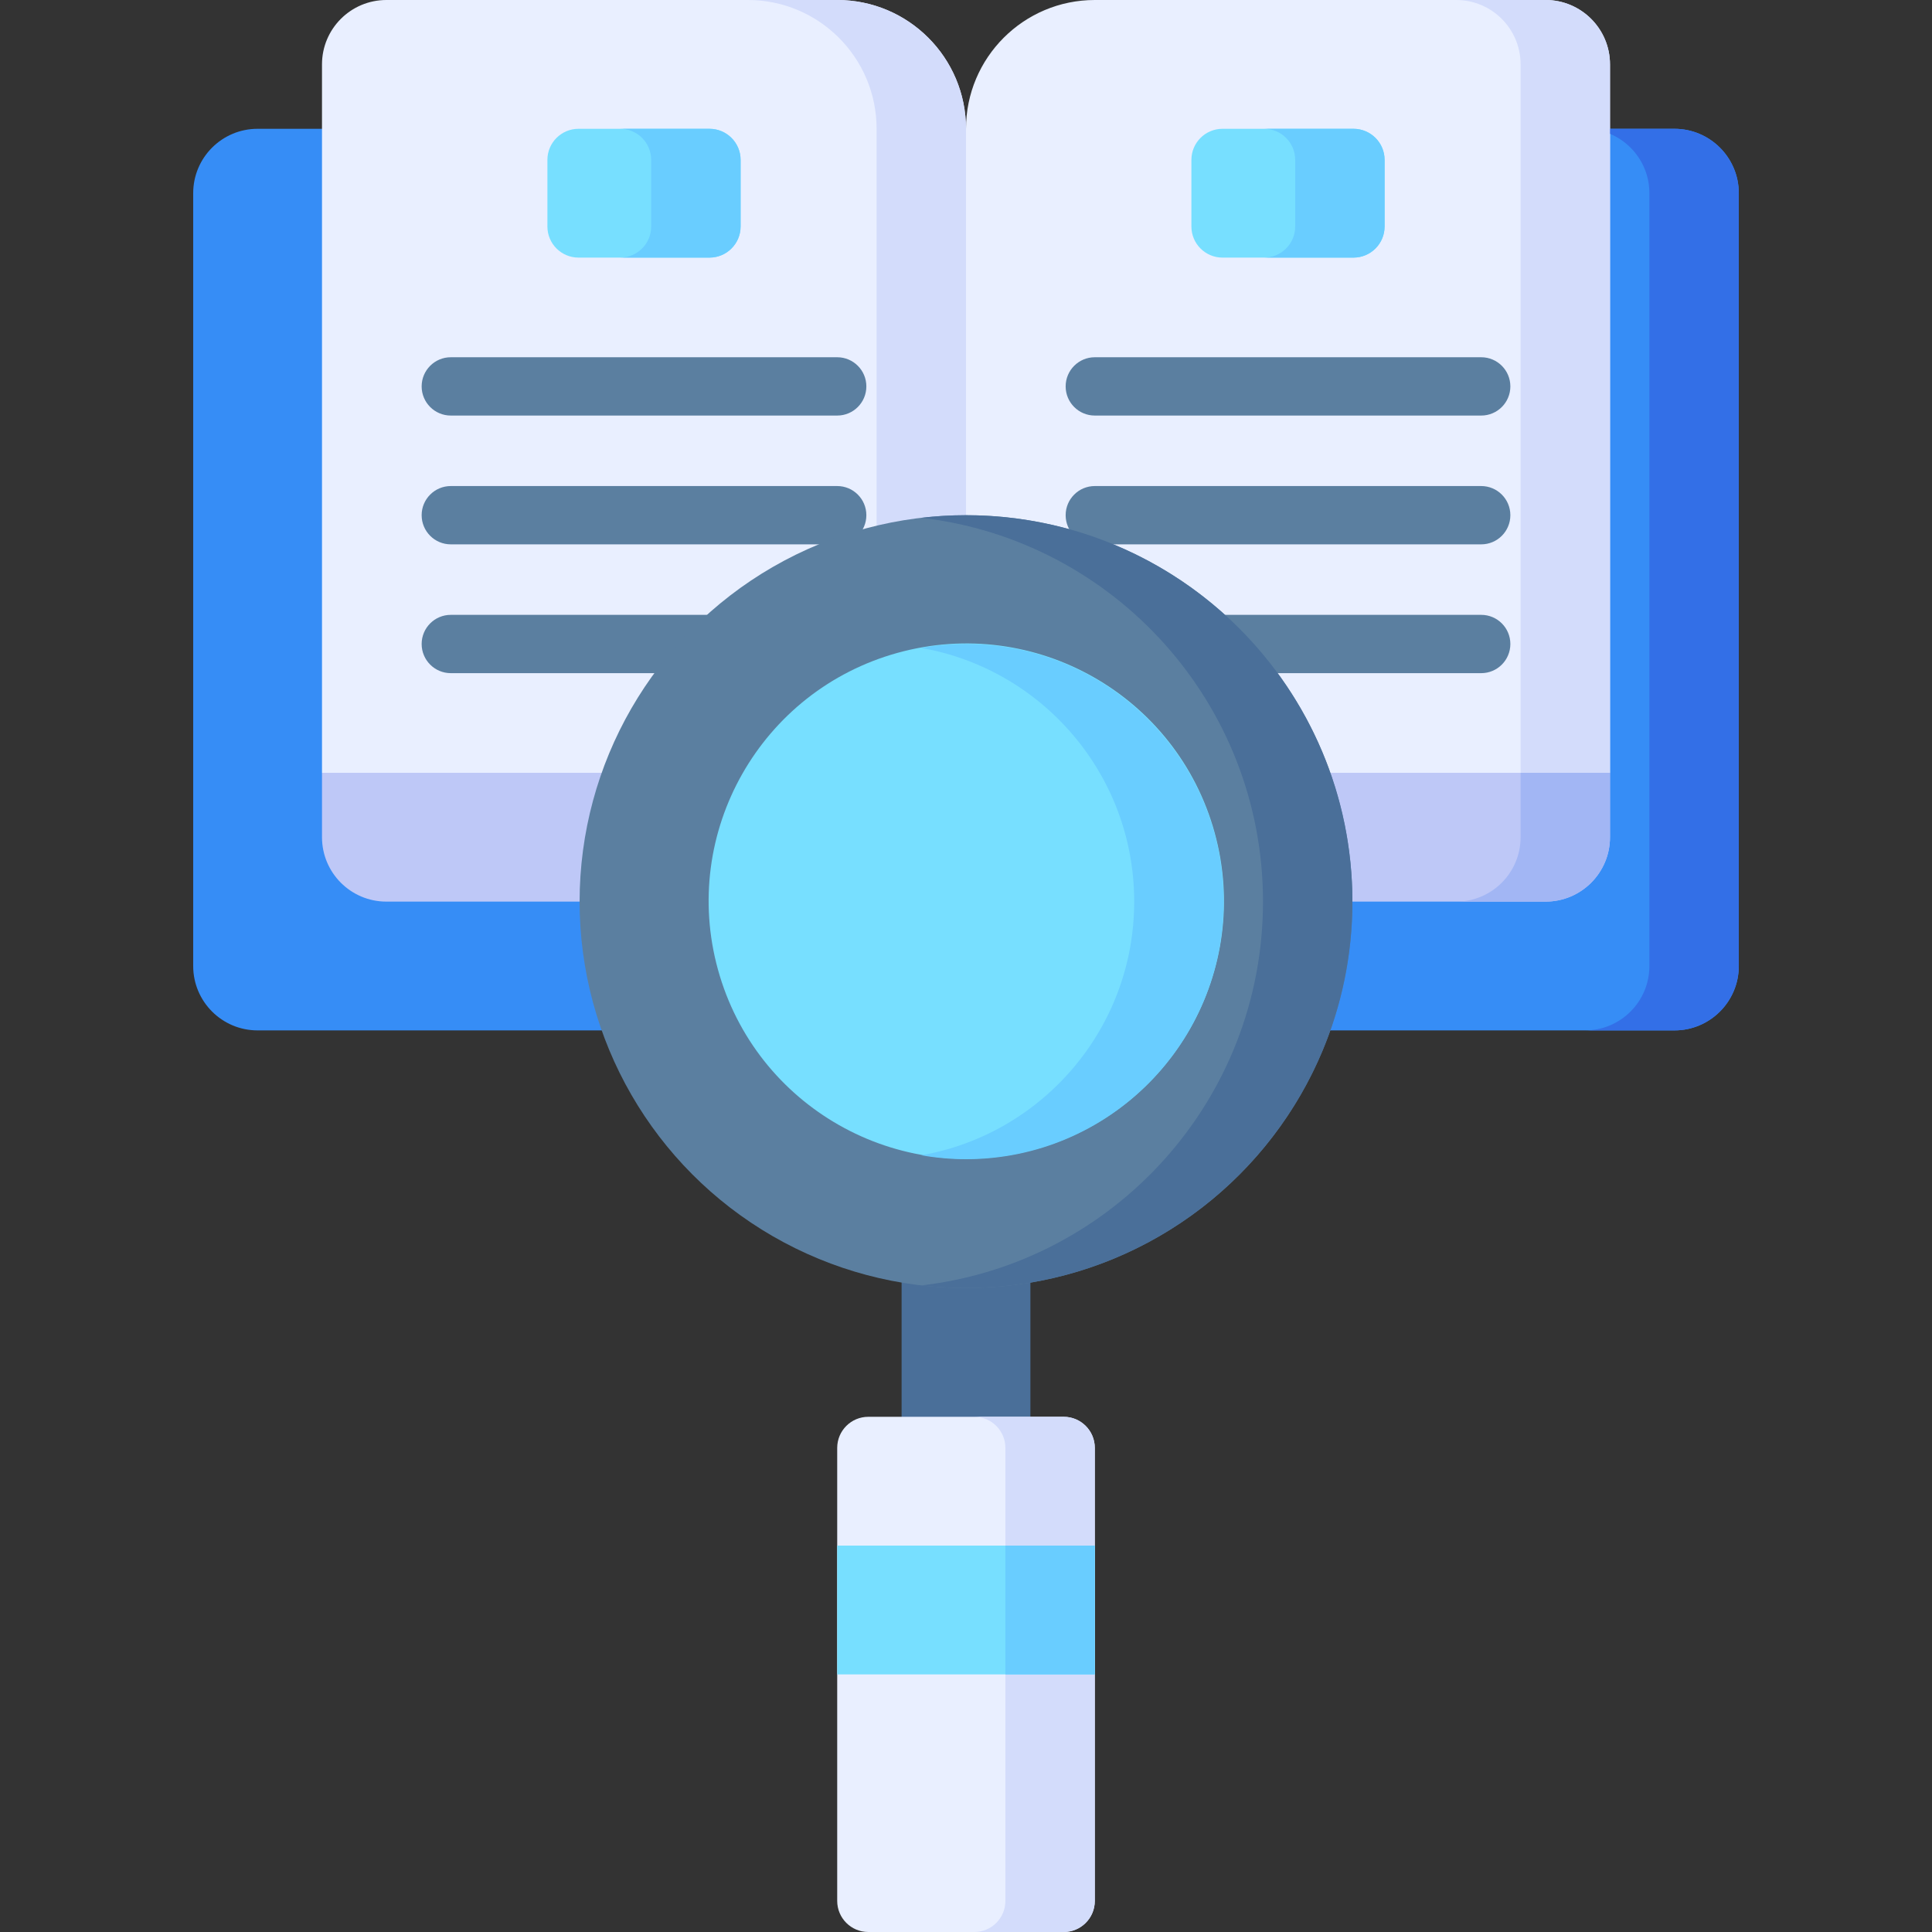 <svg id="Layer_1" enable-background="new 0 0 497 497" height="512" viewBox="0 0 497 497" width="512" xmlns="http://www.w3.org/2000/svg"><rect x="0" y="0" width="497" height="497" fill="#333333" stroke="none"/><g><path d="m66.266 33.133c-9.15 0-16.567 7.417-16.567 16.567v198.8c0 9.15 7.417 16.567 16.567 16.567h364.468c9.15 0 16.567-7.417 16.567-16.567v-198.8c0-9.15-7.417-16.567-16.567-16.567z" fill="#368df6"/><path d="m397.601 0h-115.967c-18.3 0-33.134 14.834-33.134 33.133 0-18.299-14.834-33.133-33.133-33.133h-115.967c-9.15 0-16.567 7.417-16.567 16.567v182.234l165.667 33.133 165.667-33.133v-182.234c0-9.15-7.417-16.567-16.566-16.567z" fill="#e9efff"/><path d="m182.517 66.267h-33.7c-4.418 0-8-3.582-8-8v-17.134c0-4.418 3.582-8 8-8h33.7c4.418 0 8 3.582 8 8v17.133c0 4.419-3.582 8.001-8 8.001z" fill="#77dfff"/><g><path d="m215.367 106.9h-99.4c-4.142 0-7.5-3.358-7.5-7.5s3.358-7.5 7.5-7.5h99.4c4.142 0 7.5 3.358 7.5 7.5s-3.358 7.5-7.5 7.5z" fill="#5b7fa0"/></g><g><path d="m215.367 140.034h-99.4c-4.142 0-7.5-3.358-7.5-7.5s3.358-7.5 7.5-7.5h99.4c4.142 0 7.5 3.358 7.5 7.5s-3.358 7.5-7.5 7.5z" fill="#5b7fa0"/></g><g><path d="m215.367 173.167h-99.4c-4.142 0-7.5-3.358-7.5-7.5s3.358-7.5 7.5-7.5h99.4c4.142 0 7.5 3.358 7.5 7.5s-3.358 7.5-7.5 7.5z" fill="#5b7fa0"/></g><path d="m348.184 66.267h-33.7c-4.418 0-8-3.582-8-8v-17.134c0-4.418 3.582-8 8-8h33.7c4.418 0 8 3.582 8 8v17.133c0 4.419-3.582 8.001-8 8.001z" fill="#77dfff"/><g><path d="m381.034 106.9h-99.4c-4.142 0-7.5-3.358-7.5-7.5s3.358-7.5 7.5-7.5h99.4c4.142 0 7.5 3.358 7.5 7.5s-3.358 7.5-7.5 7.5z" fill="#5b7fa0"/></g><g><path d="m381.034 140.034h-99.4c-4.142 0-7.5-3.358-7.5-7.5s3.358-7.5 7.5-7.5h99.4c4.142 0 7.5 3.358 7.5 7.5s-3.358 7.5-7.5 7.5z" fill="#5b7fa0"/></g><g><path d="m381.034 173.167h-99.4c-4.142 0-7.5-3.358-7.5-7.5s3.358-7.5 7.5-7.5h99.4c4.142 0 7.5 3.358 7.5 7.5s-3.358 7.5-7.5 7.5z" fill="#5b7fa0"/></g><path d="m430.734 33.133h-23c9.15 0 16.567 7.417 16.567 16.567v198.801c0 9.149-7.417 16.567-16.567 16.567h23c9.15 0 16.567-7.417 16.567-16.567v-198.801c0-9.15-7.417-16.567-16.567-16.567z" fill="#336fe7"/><path d="m397.601 0h-23c9.15 0 16.567 7.417 16.567 16.567v186.834l23-4.6v-182.234c-.001-9.15-7.418-16.567-16.567-16.567z" fill="#d3dcfb"/><path d="m248.5 231.934c0-18.299 14.834-33.133 33.133-33.133h132.534v16.567c0 9.15-7.417 16.567-16.567 16.567z" fill="#bec8f7"/><path d="m391.167 198.801v16.567c0 9.15-7.417 16.567-16.567 16.567h-126.1 149.1c9.15 0 16.567-7.417 16.567-16.567v-16.567z" fill="#a2b6f4"/><path d="m215.367 0h-23.001c18.299 0 33.134 14.834 33.134 33.133v194.201l23.001 4.6v-198.801c-.001-18.299-14.835-33.133-33.134-33.133z" fill="#d3dcfb"/><path d="m248.5 231.934c0-18.299-14.834-33.133-33.133-33.133h-132.534v16.567c0 9.15 7.417 16.567 16.567 16.567z" fill="#bec8f7"/><path d="m225.5 231.934h23c0-18.299-14.834-33.133-33.133-33.133h-23.001c18.299 0 33.134 14.834 33.134 33.133z" fill="#a2b6f4"/><path d="m348.184 33.133h-23c4.418 0 8 3.582 8 8v17.133c0 4.418-3.582 8-8 8h23c4.418 0 8-3.582 8-8v-17.133c0-4.418-3.582-8-8-8z" fill="#69cdff"/><path d="m182.517 33.133h-23c4.418 0 8 3.582 8 8v17.133c0 4.418-3.582 8-8 8h23c4.418 0 8-3.582 8-8v-17.133c0-4.418-3.582-8-8-8z" fill="#69cdff"/><g><path d="m231.934 321.5h33.133v52.8h-33.133z" fill="#4a6f99"/><circle cx="248.501" cy="231.934" fill="#5b7fa0" r="99.4"/><ellipse cx="248.501" cy="231.934" fill="#77dfff" rx="66.267" ry="66.267" transform="matrix(.964 -.266 .266 .964 -52.673 74.326)"/><path d="m273.634 497h-50.267c-4.418 0-8-3.582-8-8v-116.533c0-4.418 3.582-8 8-8h50.267c4.418 0 8 3.582 8 8v116.533c0 4.419-3.582 8-8 8z" fill="#e9efff"/><path d="m273.634 364.467h-23c4.418 0 8 3.582 8 8v116.533c0 4.418-3.582 8-8 8h23c4.418 0 8-3.582 8-8v-116.533c0-4.418-3.582-8-8-8z" fill="#d3dcfb"/><path d="m215.367 397.6h66.267v33.133h-66.267z" fill="#77dfff"/><path d="m258.634 397.6h23v33.133h-23z" fill="#69cdff"/><path d="m248.501 132.534c-3.89 0-7.726.231-11.5.666 49.479 5.701 87.9 47.727 87.9 98.734s-38.421 93.033-87.9 98.734c3.774.435 7.61.666 11.5.666 54.897 0 99.4-44.503 99.4-99.4s-44.503-99.4-99.4-99.4z" fill="#4a6f99"/><path d="m248.501 165.667c-3.925 0-7.763.361-11.5 1.015 31.113 5.447 54.767 32.578 54.767 65.252s-23.654 59.804-54.767 65.252c3.737.654 7.575 1.015 11.5 1.015 36.598 0 66.267-29.669 66.267-66.267-.001-36.598-29.669-66.267-66.267-66.267z" fill="#69cdff"/></g></g></svg>